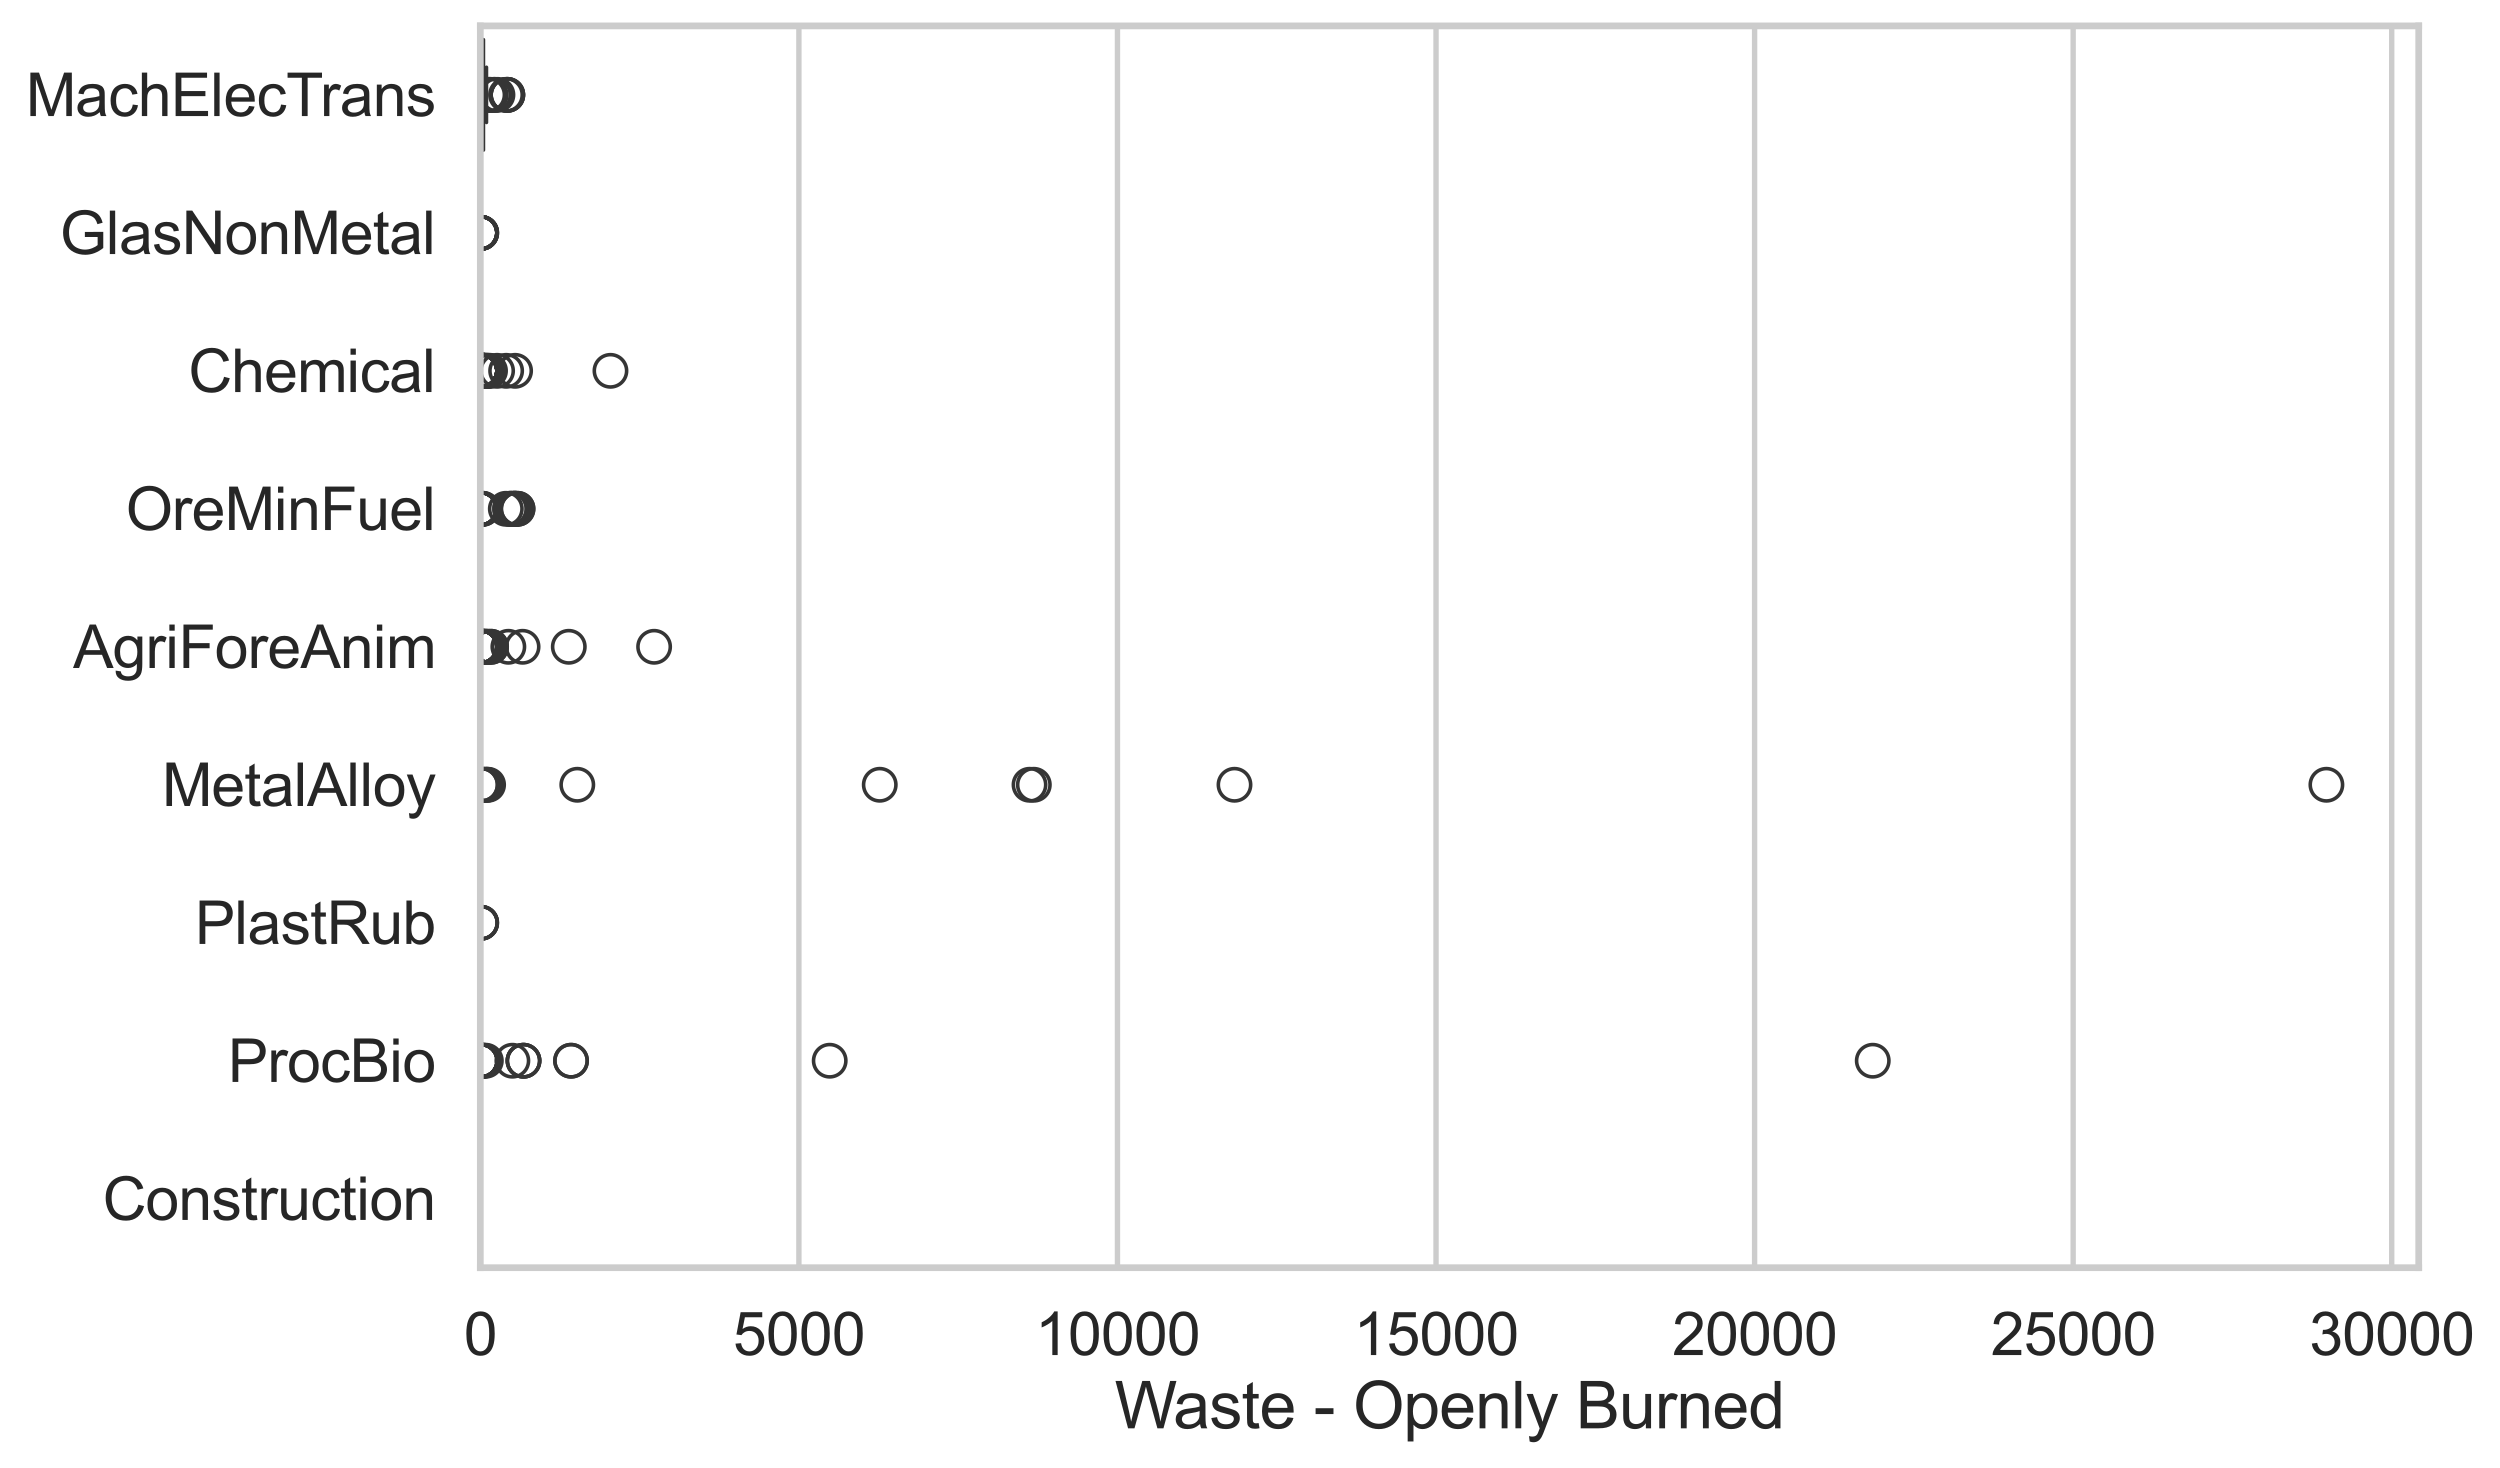 <?xml version="1.0" encoding="utf-8" standalone="no"?>
<!DOCTYPE svg PUBLIC "-//W3C//DTD SVG 1.1//EN"
  "http://www.w3.org/Graphics/SVG/1.1/DTD/svg11.dtd">
<svg xmlns:xlink="http://www.w3.org/1999/xlink" width="695.868pt" height="408.553pt" viewBox="0 0 695.868 408.553" xmlns="http://www.w3.org/2000/svg" version="1.1">
 <defs>
  <style type="text/css">*{stroke-linejoin: round; stroke-linecap: butt}</style>
 </defs>
 <g id="figure_1">
  <g id="patch_1">
   <path d="M 0 408.553 
L 695.868 408.553 
L 695.868 0 
L 0 0 
z
" style="fill: #ffffff"/>
  </g>
  <g id="axes_1">
   <g id="patch_2">
    <path d="M 133.697 352.86 
L 673.242 352.86 
L 673.242 7.2 
L 133.697 7.2 
z
" style="fill: #ffffff"/>
   </g>
   <g id="matplotlib.axis_1">
    <g id="xtick_1">
     <g id="line2d_1">
      <path d="M 133.697 352.86 
L 133.697 7.2 
" clip-path="url(#p1e0f7cd757)" style="fill: none; stroke: #cccccc; stroke-width: 1.5; stroke-linecap: round"/>
     </g>
     <g id="text_1">
      <!-- 0 -->
      <g style="fill: #262626" transform="translate(129.109 377.17) scale(0.165 -0.165)">
       <defs>
        <path id="ArialMT-30" d="M 266 2259 
Q 266 3072 433 3567 
Q 600 4063 929 4331 
Q 1259 4600 1759 4600 
Q 2128 4600 2406 4451 
Q 2684 4303 2865 4023 
Q 3047 3744 3150 3342 
Q 3253 2941 3253 2259 
Q 3253 1453 3087 958 
Q 2922 463 2592 192 
Q 2263 -78 1759 -78 
Q 1097 -78 719 397 
Q 266 969 266 2259 
z
M 844 2259 
Q 844 1131 1108 757 
Q 1372 384 1759 384 
Q 2147 384 2411 759 
Q 2675 1134 2675 2259 
Q 2675 3391 2411 3762 
Q 2147 4134 1753 4134 
Q 1366 4134 1134 3806 
Q 844 3388 844 2259 
z
" transform="scale(0.016)"/>
       </defs>
       <use xlink:href="#ArialMT-30"/>
      </g>
     </g>
    </g>
    <g id="xtick_2">
     <g id="line2d_2">
      <path d="M 222.369 352.86 
L 222.369 7.2 
" clip-path="url(#p1e0f7cd757)" style="fill: none; stroke: #cccccc; stroke-width: 1.5; stroke-linecap: round"/>
     </g>
     <g id="text_2">
      <!-- 5000 -->
      <g style="fill: #262626" transform="translate(204.018 377.17) scale(0.165 -0.165)">
       <defs>
        <path id="ArialMT-35" d="M 266 1200 
L 856 1250 
Q 922 819 1161 601 
Q 1400 384 1738 384 
Q 2144 384 2425 690 
Q 2706 997 2706 1503 
Q 2706 1984 2436 2262 
Q 2166 2541 1728 2541 
Q 1456 2541 1237 2417 
Q 1019 2294 894 2097 
L 366 2166 
L 809 4519 
L 3088 4519 
L 3088 3981 
L 1259 3981 
L 1013 2750 
Q 1425 3038 1878 3038 
Q 2478 3038 2890 2622 
Q 3303 2206 3303 1553 
Q 3303 931 2941 478 
Q 2500 -78 1738 -78 
Q 1113 -78 717 272 
Q 322 622 266 1200 
z
" transform="scale(0.016)"/>
       </defs>
       <use xlink:href="#ArialMT-35"/>
       <use xlink:href="#ArialMT-30" transform="translate(55.615 0)"/>
       <use xlink:href="#ArialMT-30" transform="translate(111.23 0)"/>
       <use xlink:href="#ArialMT-30" transform="translate(166.846 0)"/>
      </g>
     </g>
    </g>
    <g id="xtick_3">
     <g id="line2d_3">
      <path d="M 311.041 352.86 
L 311.041 7.2 
" clip-path="url(#p1e0f7cd757)" style="fill: none; stroke: #cccccc; stroke-width: 1.5; stroke-linecap: round"/>
     </g>
     <g id="text_3">
      <!-- 10000 -->
      <g style="fill: #262626" transform="translate(288.102 377.17) scale(0.165 -0.165)">
       <defs>
        <path id="ArialMT-31" d="M 2384 0 
L 1822 0 
L 1822 3584 
Q 1619 3391 1289 3197 
Q 959 3003 697 2906 
L 697 3450 
Q 1169 3672 1522 3987 
Q 1875 4303 2022 4600 
L 2384 4600 
L 2384 0 
z
" transform="scale(0.016)"/>
       </defs>
       <use xlink:href="#ArialMT-31"/>
       <use xlink:href="#ArialMT-30" transform="translate(55.615 0)"/>
       <use xlink:href="#ArialMT-30" transform="translate(111.23 0)"/>
       <use xlink:href="#ArialMT-30" transform="translate(166.846 0)"/>
       <use xlink:href="#ArialMT-30" transform="translate(222.461 0)"/>
      </g>
     </g>
    </g>
    <g id="xtick_4">
     <g id="line2d_4">
      <path d="M 399.713 352.86 
L 399.713 7.2 
" clip-path="url(#p1e0f7cd757)" style="fill: none; stroke: #cccccc; stroke-width: 1.5; stroke-linecap: round"/>
     </g>
     <g id="text_4">
      <!-- 15000 -->
      <g style="fill: #262626" transform="translate(376.774 377.17) scale(0.165 -0.165)">
       <use xlink:href="#ArialMT-31"/>
       <use xlink:href="#ArialMT-35" transform="translate(55.615 0)"/>
       <use xlink:href="#ArialMT-30" transform="translate(111.23 0)"/>
       <use xlink:href="#ArialMT-30" transform="translate(166.846 0)"/>
       <use xlink:href="#ArialMT-30" transform="translate(222.461 0)"/>
      </g>
     </g>
    </g>
    <g id="xtick_5">
     <g id="line2d_5">
      <path d="M 488.385 352.86 
L 488.385 7.2 
" clip-path="url(#p1e0f7cd757)" style="fill: none; stroke: #cccccc; stroke-width: 1.5; stroke-linecap: round"/>
     </g>
     <g id="text_5">
      <!-- 20000 -->
      <g style="fill: #262626" transform="translate(465.446 377.17) scale(0.165 -0.165)">
       <defs>
        <path id="ArialMT-32" d="M 3222 541 
L 3222 0 
L 194 0 
Q 188 203 259 391 
Q 375 700 629 1000 
Q 884 1300 1366 1694 
Q 2113 2306 2375 2664 
Q 2638 3022 2638 3341 
Q 2638 3675 2398 3904 
Q 2159 4134 1775 4134 
Q 1369 4134 1125 3890 
Q 881 3647 878 3216 
L 300 3275 
Q 359 3922 746 4261 
Q 1134 4600 1788 4600 
Q 2447 4600 2831 4234 
Q 3216 3869 3216 3328 
Q 3216 3053 3103 2787 
Q 2991 2522 2730 2228 
Q 2469 1934 1863 1422 
Q 1356 997 1212 845 
Q 1069 694 975 541 
L 3222 541 
z
" transform="scale(0.016)"/>
       </defs>
       <use xlink:href="#ArialMT-32"/>
       <use xlink:href="#ArialMT-30" transform="translate(55.615 0)"/>
       <use xlink:href="#ArialMT-30" transform="translate(111.23 0)"/>
       <use xlink:href="#ArialMT-30" transform="translate(166.846 0)"/>
       <use xlink:href="#ArialMT-30" transform="translate(222.461 0)"/>
      </g>
     </g>
    </g>
    <g id="xtick_6">
     <g id="line2d_6">
      <path d="M 577.057 352.86 
L 577.057 7.2 
" clip-path="url(#p1e0f7cd757)" style="fill: none; stroke: #cccccc; stroke-width: 1.5; stroke-linecap: round"/>
     </g>
     <g id="text_6">
      <!-- 25000 -->
      <g style="fill: #262626" transform="translate(554.118 377.17) scale(0.165 -0.165)">
       <use xlink:href="#ArialMT-32"/>
       <use xlink:href="#ArialMT-35" transform="translate(55.615 0)"/>
       <use xlink:href="#ArialMT-30" transform="translate(111.23 0)"/>
       <use xlink:href="#ArialMT-30" transform="translate(166.846 0)"/>
       <use xlink:href="#ArialMT-30" transform="translate(222.461 0)"/>
      </g>
     </g>
    </g>
    <g id="xtick_7">
     <g id="line2d_7">
      <path d="M 665.729 352.86 
L 665.729 7.2 
" clip-path="url(#p1e0f7cd757)" style="fill: none; stroke: #cccccc; stroke-width: 1.5; stroke-linecap: round"/>
     </g>
     <g id="text_7">
      <!-- 30000 -->
      <g style="fill: #262626" transform="translate(642.79 377.17) scale(0.165 -0.165)">
       <defs>
        <path id="ArialMT-33" d="M 269 1209 
L 831 1284 
Q 928 806 1161 595 
Q 1394 384 1728 384 
Q 2125 384 2398 659 
Q 2672 934 2672 1341 
Q 2672 1728 2419 1979 
Q 2166 2231 1775 2231 
Q 1616 2231 1378 2169 
L 1441 2663 
Q 1497 2656 1531 2656 
Q 1891 2656 2178 2843 
Q 2466 3031 2466 3422 
Q 2466 3731 2256 3934 
Q 2047 4138 1716 4138 
Q 1388 4138 1169 3931 
Q 950 3725 888 3313 
L 325 3413 
Q 428 3978 793 4289 
Q 1159 4600 1703 4600 
Q 2078 4600 2393 4439 
Q 2709 4278 2876 4000 
Q 3044 3722 3044 3409 
Q 3044 3113 2884 2869 
Q 2725 2625 2413 2481 
Q 2819 2388 3044 2092 
Q 3269 1797 3269 1353 
Q 3269 753 2831 336 
Q 2394 -81 1725 -81 
Q 1122 -81 723 278 
Q 325 638 269 1209 
z
" transform="scale(0.016)"/>
       </defs>
       <use xlink:href="#ArialMT-33"/>
       <use xlink:href="#ArialMT-30" transform="translate(55.615 0)"/>
       <use xlink:href="#ArialMT-30" transform="translate(111.23 0)"/>
       <use xlink:href="#ArialMT-30" transform="translate(166.846 0)"/>
       <use xlink:href="#ArialMT-30" transform="translate(222.461 0)"/>
      </g>
     </g>
    </g>
    <g id="text_8">
     <!-- Waste - Openly Burned -->
     <g style="fill: #262626" transform="translate(310.27 397.564) scale(0.18 -0.18)">
      <defs>
       <path id="ArialMT-57" d="M 1294 0 
L 78 4581 
L 700 4581 
L 1397 1578 
Q 1509 1106 1591 641 
Q 1766 1375 1797 1488 
L 2669 4581 
L 3400 4581 
L 4056 2263 
Q 4303 1400 4413 641 
Q 4500 1075 4641 1638 
L 5359 4581 
L 5969 4581 
L 4713 0 
L 4128 0 
L 3163 3491 
Q 3041 3928 3019 4028 
Q 2947 3713 2884 3491 
L 1913 0 
L 1294 0 
z
" transform="scale(0.016)"/>
       <path id="ArialMT-61" d="M 2588 409 
Q 2275 144 1986 34 
Q 1697 -75 1366 -75 
Q 819 -75 525 192 
Q 231 459 231 875 
Q 231 1119 342 1320 
Q 453 1522 633 1644 
Q 813 1766 1038 1828 
Q 1203 1872 1538 1913 
Q 2219 1994 2541 2106 
Q 2544 2222 2544 2253 
Q 2544 2597 2384 2738 
Q 2169 2928 1744 2928 
Q 1347 2928 1158 2789 
Q 969 2650 878 2297 
L 328 2372 
Q 403 2725 575 2942 
Q 747 3159 1072 3276 
Q 1397 3394 1825 3394 
Q 2250 3394 2515 3294 
Q 2781 3194 2906 3042 
Q 3031 2891 3081 2659 
Q 3109 2516 3109 2141 
L 3109 1391 
Q 3109 606 3145 398 
Q 3181 191 3288 0 
L 2700 0 
Q 2613 175 2588 409 
z
M 2541 1666 
Q 2234 1541 1622 1453 
Q 1275 1403 1131 1340 
Q 988 1278 909 1158 
Q 831 1038 831 891 
Q 831 666 1001 516 
Q 1172 366 1500 366 
Q 1825 366 2078 508 
Q 2331 650 2450 897 
Q 2541 1088 2541 1459 
L 2541 1666 
z
" transform="scale(0.016)"/>
       <path id="ArialMT-73" d="M 197 991 
L 753 1078 
Q 800 744 1014 566 
Q 1228 388 1613 388 
Q 2000 388 2187 545 
Q 2375 703 2375 916 
Q 2375 1106 2209 1216 
Q 2094 1291 1634 1406 
Q 1016 1563 777 1677 
Q 538 1791 414 1992 
Q 291 2194 291 2438 
Q 291 2659 392 2848 
Q 494 3038 669 3163 
Q 800 3259 1026 3326 
Q 1253 3394 1513 3394 
Q 1903 3394 2198 3281 
Q 2494 3169 2634 2976 
Q 2775 2784 2828 2463 
L 2278 2388 
Q 2241 2644 2061 2787 
Q 1881 2931 1553 2931 
Q 1166 2931 1000 2803 
Q 834 2675 834 2503 
Q 834 2394 903 2306 
Q 972 2216 1119 2156 
Q 1203 2125 1616 2013 
Q 2213 1853 2448 1751 
Q 2684 1650 2818 1456 
Q 2953 1263 2953 975 
Q 2953 694 2789 445 
Q 2625 197 2315 61 
Q 2006 -75 1616 -75 
Q 969 -75 630 194 
Q 291 463 197 991 
z
" transform="scale(0.016)"/>
       <path id="ArialMT-74" d="M 1650 503 
L 1731 6 
Q 1494 -44 1306 -44 
Q 1000 -44 831 53 
Q 663 150 594 308 
Q 525 466 525 972 
L 525 2881 
L 113 2881 
L 113 3319 
L 525 3319 
L 525 4141 
L 1084 4478 
L 1084 3319 
L 1650 3319 
L 1650 2881 
L 1084 2881 
L 1084 941 
Q 1084 700 1114 631 
Q 1144 563 1211 522 
Q 1278 481 1403 481 
Q 1497 481 1650 503 
z
" transform="scale(0.016)"/>
       <path id="ArialMT-65" d="M 2694 1069 
L 3275 997 
Q 3138 488 2766 206 
Q 2394 -75 1816 -75 
Q 1088 -75 661 373 
Q 234 822 234 1631 
Q 234 2469 665 2931 
Q 1097 3394 1784 3394 
Q 2450 3394 2872 2941 
Q 3294 2488 3294 1666 
Q 3294 1616 3291 1516 
L 816 1516 
Q 847 969 1125 678 
Q 1403 388 1819 388 
Q 2128 388 2347 550 
Q 2566 713 2694 1069 
z
M 847 1978 
L 2700 1978 
Q 2663 2397 2488 2606 
Q 2219 2931 1791 2931 
Q 1403 2931 1139 2672 
Q 875 2413 847 1978 
z
" transform="scale(0.016)"/>
       <path id="ArialMT-20" transform="scale(0.016)"/>
       <path id="ArialMT-2d" d="M 203 1375 
L 203 1941 
L 1931 1941 
L 1931 1375 
L 203 1375 
z
" transform="scale(0.016)"/>
       <path id="ArialMT-4f" d="M 309 2231 
Q 309 3372 921 4017 
Q 1534 4663 2503 4663 
Q 3138 4663 3647 4359 
Q 4156 4056 4423 3514 
Q 4691 2972 4691 2284 
Q 4691 1588 4409 1038 
Q 4128 488 3612 205 
Q 3097 -78 2500 -78 
Q 1853 -78 1343 234 
Q 834 547 571 1087 
Q 309 1628 309 2231 
z
M 934 2222 
Q 934 1394 1379 917 
Q 1825 441 2497 441 
Q 3181 441 3623 922 
Q 4066 1403 4066 2288 
Q 4066 2847 3877 3264 
Q 3688 3681 3323 3911 
Q 2959 4141 2506 4141 
Q 1863 4141 1398 3698 
Q 934 3256 934 2222 
z
" transform="scale(0.016)"/>
       <path id="ArialMT-70" d="M 422 -1272 
L 422 3319 
L 934 3319 
L 934 2888 
Q 1116 3141 1344 3267 
Q 1572 3394 1897 3394 
Q 2322 3394 2647 3175 
Q 2972 2956 3137 2557 
Q 3303 2159 3303 1684 
Q 3303 1175 3120 767 
Q 2938 359 2589 142 
Q 2241 -75 1856 -75 
Q 1575 -75 1351 44 
Q 1128 163 984 344 
L 984 -1272 
L 422 -1272 
z
M 931 1641 
Q 931 1000 1190 694 
Q 1450 388 1819 388 
Q 2194 388 2461 705 
Q 2728 1022 2728 1688 
Q 2728 2322 2467 2637 
Q 2206 2953 1844 2953 
Q 1484 2953 1207 2617 
Q 931 2281 931 1641 
z
" transform="scale(0.016)"/>
       <path id="ArialMT-6e" d="M 422 0 
L 422 3319 
L 928 3319 
L 928 2847 
Q 1294 3394 1984 3394 
Q 2284 3394 2536 3286 
Q 2788 3178 2913 3003 
Q 3038 2828 3088 2588 
Q 3119 2431 3119 2041 
L 3119 0 
L 2556 0 
L 2556 2019 
Q 2556 2363 2490 2533 
Q 2425 2703 2258 2804 
Q 2091 2906 1866 2906 
Q 1506 2906 1245 2678 
Q 984 2450 984 1813 
L 984 0 
L 422 0 
z
" transform="scale(0.016)"/>
       <path id="ArialMT-6c" d="M 409 0 
L 409 4581 
L 972 4581 
L 972 0 
L 409 0 
z
" transform="scale(0.016)"/>
       <path id="ArialMT-79" d="M 397 -1278 
L 334 -750 
Q 519 -800 656 -800 
Q 844 -800 956 -737 
Q 1069 -675 1141 -563 
Q 1194 -478 1313 -144 
Q 1328 -97 1363 -6 
L 103 3319 
L 709 3319 
L 1400 1397 
Q 1534 1031 1641 628 
Q 1738 1016 1872 1384 
L 2581 3319 
L 3144 3319 
L 1881 -56 
Q 1678 -603 1566 -809 
Q 1416 -1088 1222 -1217 
Q 1028 -1347 759 -1347 
Q 597 -1347 397 -1278 
z
" transform="scale(0.016)"/>
       <path id="ArialMT-42" d="M 469 0 
L 469 4581 
L 2188 4581 
Q 2713 4581 3030 4442 
Q 3347 4303 3526 4014 
Q 3706 3725 3706 3409 
Q 3706 3116 3547 2856 
Q 3388 2597 3066 2438 
Q 3481 2316 3704 2022 
Q 3928 1728 3928 1328 
Q 3928 1006 3792 729 
Q 3656 453 3456 303 
Q 3256 153 2954 76 
Q 2653 0 2216 0 
L 469 0 
z
M 1075 2656 
L 2066 2656 
Q 2469 2656 2644 2709 
Q 2875 2778 2992 2937 
Q 3109 3097 3109 3338 
Q 3109 3566 3000 3739 
Q 2891 3913 2687 3977 
Q 2484 4041 1991 4041 
L 1075 4041 
L 1075 2656 
z
M 1075 541 
L 2216 541 
Q 2509 541 2628 563 
Q 2838 600 2978 687 
Q 3119 775 3209 942 
Q 3300 1109 3300 1328 
Q 3300 1584 3169 1773 
Q 3038 1963 2805 2039 
Q 2572 2116 2134 2116 
L 1075 2116 
L 1075 541 
z
" transform="scale(0.016)"/>
       <path id="ArialMT-75" d="M 2597 0 
L 2597 488 
Q 2209 -75 1544 -75 
Q 1250 -75 995 37 
Q 741 150 617 320 
Q 494 491 444 738 
Q 409 903 409 1263 
L 409 3319 
L 972 3319 
L 972 1478 
Q 972 1038 1006 884 
Q 1059 663 1231 536 
Q 1403 409 1656 409 
Q 1909 409 2131 539 
Q 2353 669 2445 892 
Q 2538 1116 2538 1541 
L 2538 3319 
L 3100 3319 
L 3100 0 
L 2597 0 
z
" transform="scale(0.016)"/>
       <path id="ArialMT-72" d="M 416 0 
L 416 3319 
L 922 3319 
L 922 2816 
Q 1116 3169 1280 3281 
Q 1444 3394 1641 3394 
Q 1925 3394 2219 3213 
L 2025 2691 
Q 1819 2813 1613 2813 
Q 1428 2813 1281 2702 
Q 1134 2591 1072 2394 
Q 978 2094 978 1738 
L 978 0 
L 416 0 
z
" transform="scale(0.016)"/>
       <path id="ArialMT-64" d="M 2575 0 
L 2575 419 
Q 2259 -75 1647 -75 
Q 1250 -75 917 144 
Q 584 363 401 755 
Q 219 1147 219 1656 
Q 219 2153 384 2558 
Q 550 2963 881 3178 
Q 1213 3394 1622 3394 
Q 1922 3394 2156 3267 
Q 2391 3141 2538 2938 
L 2538 4581 
L 3097 4581 
L 3097 0 
L 2575 0 
z
M 797 1656 
Q 797 1019 1065 703 
Q 1334 388 1700 388 
Q 2069 388 2326 689 
Q 2584 991 2584 1609 
Q 2584 2291 2321 2609 
Q 2059 2928 1675 2928 
Q 1300 2928 1048 2622 
Q 797 2316 797 1656 
z
" transform="scale(0.016)"/>
      </defs>
      <use xlink:href="#ArialMT-57"/>
      <use xlink:href="#ArialMT-61" transform="translate(90.635 0)"/>
      <use xlink:href="#ArialMT-73" transform="translate(146.25 0)"/>
      <use xlink:href="#ArialMT-74" transform="translate(196.25 0)"/>
      <use xlink:href="#ArialMT-65" transform="translate(224.033 0)"/>
      <use xlink:href="#ArialMT-20" transform="translate(279.648 0)"/>
      <use xlink:href="#ArialMT-2d" transform="translate(307.432 0)"/>
      <use xlink:href="#ArialMT-20" transform="translate(340.732 0)"/>
      <use xlink:href="#ArialMT-4f" transform="translate(368.516 0)"/>
      <use xlink:href="#ArialMT-70" transform="translate(446.299 0)"/>
      <use xlink:href="#ArialMT-65" transform="translate(501.914 0)"/>
      <use xlink:href="#ArialMT-6e" transform="translate(557.529 0)"/>
      <use xlink:href="#ArialMT-6c" transform="translate(613.145 0)"/>
      <use xlink:href="#ArialMT-79" transform="translate(635.361 0)"/>
      <use xlink:href="#ArialMT-20" transform="translate(685.361 0)"/>
      <use xlink:href="#ArialMT-42" transform="translate(713.145 0)"/>
      <use xlink:href="#ArialMT-75" transform="translate(779.844 0)"/>
      <use xlink:href="#ArialMT-72" transform="translate(835.459 0)"/>
      <use xlink:href="#ArialMT-6e" transform="translate(868.76 0)"/>
      <use xlink:href="#ArialMT-65" transform="translate(924.375 0)"/>
      <use xlink:href="#ArialMT-64" transform="translate(979.99 0)"/>
     </g>
    </g>
   </g>
   <g id="matplotlib.axis_2">
    <g id="ytick_1">
     <g id="text_9">
      <!-- MachElecTrans -->
      <g style="fill: #262626" transform="translate(7.2 32.309) scale(0.165 -0.165)">
       <defs>
        <path id="ArialMT-4d" d="M 475 0 
L 475 4581 
L 1388 4581 
L 2472 1338 
Q 2622 884 2691 659 
Q 2769 909 2934 1394 
L 4031 4581 
L 4847 4581 
L 4847 0 
L 4263 0 
L 4263 3834 
L 2931 0 
L 2384 0 
L 1059 3900 
L 1059 0 
L 475 0 
z
" transform="scale(0.016)"/>
        <path id="ArialMT-63" d="M 2588 1216 
L 3141 1144 
Q 3050 572 2676 248 
Q 2303 -75 1759 -75 
Q 1078 -75 664 370 
Q 250 816 250 1647 
Q 250 2184 428 2587 
Q 606 2991 970 3192 
Q 1334 3394 1763 3394 
Q 2303 3394 2647 3120 
Q 2991 2847 3088 2344 
L 2541 2259 
Q 2463 2594 2264 2762 
Q 2066 2931 1784 2931 
Q 1359 2931 1093 2626 
Q 828 2322 828 1663 
Q 828 994 1084 691 
Q 1341 388 1753 388 
Q 2084 388 2306 591 
Q 2528 794 2588 1216 
z
" transform="scale(0.016)"/>
        <path id="ArialMT-68" d="M 422 0 
L 422 4581 
L 984 4581 
L 984 2938 
Q 1378 3394 1978 3394 
Q 2347 3394 2619 3248 
Q 2891 3103 3008 2847 
Q 3125 2591 3125 2103 
L 3125 0 
L 2563 0 
L 2563 2103 
Q 2563 2525 2380 2717 
Q 2197 2909 1863 2909 
Q 1613 2909 1392 2779 
Q 1172 2650 1078 2428 
Q 984 2206 984 1816 
L 984 0 
L 422 0 
z
" transform="scale(0.016)"/>
        <path id="ArialMT-45" d="M 506 0 
L 506 4581 
L 3819 4581 
L 3819 4041 
L 1113 4041 
L 1113 2638 
L 3647 2638 
L 3647 2100 
L 1113 2100 
L 1113 541 
L 3925 541 
L 3925 0 
L 506 0 
z
" transform="scale(0.016)"/>
        <path id="ArialMT-54" d="M 1659 0 
L 1659 4041 
L 150 4041 
L 150 4581 
L 3781 4581 
L 3781 4041 
L 2266 4041 
L 2266 0 
L 1659 0 
z
" transform="scale(0.016)"/>
       </defs>
       <use xlink:href="#ArialMT-4d"/>
       <use xlink:href="#ArialMT-61" transform="translate(83.301 0)"/>
       <use xlink:href="#ArialMT-63" transform="translate(138.916 0)"/>
       <use xlink:href="#ArialMT-68" transform="translate(188.916 0)"/>
       <use xlink:href="#ArialMT-45" transform="translate(244.531 0)"/>
       <use xlink:href="#ArialMT-6c" transform="translate(311.23 0)"/>
       <use xlink:href="#ArialMT-65" transform="translate(333.447 0)"/>
       <use xlink:href="#ArialMT-63" transform="translate(389.062 0)"/>
       <use xlink:href="#ArialMT-54" transform="translate(439.062 0)"/>
       <use xlink:href="#ArialMT-72" transform="translate(496.396 0)"/>
       <use xlink:href="#ArialMT-61" transform="translate(529.697 0)"/>
       <use xlink:href="#ArialMT-6e" transform="translate(585.312 0)"/>
       <use xlink:href="#ArialMT-73" transform="translate(640.928 0)"/>
      </g>
     </g>
    </g>
    <g id="ytick_2">
     <g id="text_10">
      <!-- GlasNonMetal -->
      <g style="fill: #262626" transform="translate(16.659 70.715) scale(0.165 -0.165)">
       <defs>
        <path id="ArialMT-47" d="M 2638 1797 
L 2638 2334 
L 4578 2338 
L 4578 638 
Q 4131 281 3656 101 
Q 3181 -78 2681 -78 
Q 2006 -78 1454 211 
Q 903 500 622 1047 
Q 341 1594 341 2269 
Q 341 2938 620 3517 
Q 900 4097 1425 4378 
Q 1950 4659 2634 4659 
Q 3131 4659 3532 4498 
Q 3934 4338 4162 4050 
Q 4391 3763 4509 3300 
L 3963 3150 
Q 3859 3500 3706 3700 
Q 3553 3900 3268 4020 
Q 2984 4141 2638 4141 
Q 2222 4141 1919 4014 
Q 1616 3888 1430 3681 
Q 1244 3475 1141 3228 
Q 966 2803 966 2306 
Q 966 1694 1177 1281 
Q 1388 869 1791 669 
Q 2194 469 2647 469 
Q 3041 469 3416 620 
Q 3791 772 3984 944 
L 3984 1797 
L 2638 1797 
z
" transform="scale(0.016)"/>
        <path id="ArialMT-4e" d="M 488 0 
L 488 4581 
L 1109 4581 
L 3516 984 
L 3516 4581 
L 4097 4581 
L 4097 0 
L 3475 0 
L 1069 3600 
L 1069 0 
L 488 0 
z
" transform="scale(0.016)"/>
        <path id="ArialMT-6f" d="M 213 1659 
Q 213 2581 725 3025 
Q 1153 3394 1769 3394 
Q 2453 3394 2887 2945 
Q 3322 2497 3322 1706 
Q 3322 1066 3130 698 
Q 2938 331 2570 128 
Q 2203 -75 1769 -75 
Q 1072 -75 642 372 
Q 213 819 213 1659 
z
M 791 1659 
Q 791 1022 1069 705 
Q 1347 388 1769 388 
Q 2188 388 2466 706 
Q 2744 1025 2744 1678 
Q 2744 2294 2464 2611 
Q 2184 2928 1769 2928 
Q 1347 2928 1069 2612 
Q 791 2297 791 1659 
z
" transform="scale(0.016)"/>
       </defs>
       <use xlink:href="#ArialMT-47"/>
       <use xlink:href="#ArialMT-6c" transform="translate(77.783 0)"/>
       <use xlink:href="#ArialMT-61" transform="translate(100 0)"/>
       <use xlink:href="#ArialMT-73" transform="translate(155.615 0)"/>
       <use xlink:href="#ArialMT-4e" transform="translate(205.615 0)"/>
       <use xlink:href="#ArialMT-6f" transform="translate(277.832 0)"/>
       <use xlink:href="#ArialMT-6e" transform="translate(333.447 0)"/>
       <use xlink:href="#ArialMT-4d" transform="translate(389.062 0)"/>
       <use xlink:href="#ArialMT-65" transform="translate(472.363 0)"/>
       <use xlink:href="#ArialMT-74" transform="translate(527.979 0)"/>
       <use xlink:href="#ArialMT-61" transform="translate(555.762 0)"/>
       <use xlink:href="#ArialMT-6c" transform="translate(611.377 0)"/>
      </g>
     </g>
    </g>
    <g id="ytick_3">
     <g id="text_11">
      <!-- Chemical -->
      <g style="fill: #262626" transform="translate(52.428 109.122) scale(0.165 -0.165)">
       <defs>
        <path id="ArialMT-43" d="M 3763 1606 
L 4369 1453 
Q 4178 706 3683 314 
Q 3188 -78 2472 -78 
Q 1731 -78 1267 223 
Q 803 525 561 1097 
Q 319 1669 319 2325 
Q 319 3041 592 3573 
Q 866 4106 1370 4382 
Q 1875 4659 2481 4659 
Q 3169 4659 3637 4309 
Q 4106 3959 4291 3325 
L 3694 3184 
Q 3534 3684 3231 3912 
Q 2928 4141 2469 4141 
Q 1941 4141 1586 3887 
Q 1231 3634 1087 3207 
Q 944 2781 944 2328 
Q 944 1744 1114 1308 
Q 1284 872 1643 656 
Q 2003 441 2422 441 
Q 2931 441 3284 734 
Q 3638 1028 3763 1606 
z
" transform="scale(0.016)"/>
        <path id="ArialMT-6d" d="M 422 0 
L 422 3319 
L 925 3319 
L 925 2853 
Q 1081 3097 1340 3245 
Q 1600 3394 1931 3394 
Q 2300 3394 2536 3241 
Q 2772 3088 2869 2813 
Q 3263 3394 3894 3394 
Q 4388 3394 4653 3120 
Q 4919 2847 4919 2278 
L 4919 0 
L 4359 0 
L 4359 2091 
Q 4359 2428 4304 2576 
Q 4250 2725 4106 2815 
Q 3963 2906 3769 2906 
Q 3419 2906 3187 2673 
Q 2956 2441 2956 1928 
L 2956 0 
L 2394 0 
L 2394 2156 
Q 2394 2531 2256 2718 
Q 2119 2906 1806 2906 
Q 1569 2906 1367 2781 
Q 1166 2656 1075 2415 
Q 984 2175 984 1722 
L 984 0 
L 422 0 
z
" transform="scale(0.016)"/>
        <path id="ArialMT-69" d="M 425 3934 
L 425 4581 
L 988 4581 
L 988 3934 
L 425 3934 
z
M 425 0 
L 425 3319 
L 988 3319 
L 988 0 
L 425 0 
z
" transform="scale(0.016)"/>
       </defs>
       <use xlink:href="#ArialMT-43"/>
       <use xlink:href="#ArialMT-68" transform="translate(72.217 0)"/>
       <use xlink:href="#ArialMT-65" transform="translate(127.832 0)"/>
       <use xlink:href="#ArialMT-6d" transform="translate(183.447 0)"/>
       <use xlink:href="#ArialMT-69" transform="translate(266.748 0)"/>
       <use xlink:href="#ArialMT-63" transform="translate(288.965 0)"/>
       <use xlink:href="#ArialMT-61" transform="translate(338.965 0)"/>
       <use xlink:href="#ArialMT-6c" transform="translate(394.58 0)"/>
      </g>
     </g>
    </g>
    <g id="ytick_4">
     <g id="text_12">
      <!-- OreMinFuel -->
      <g style="fill: #262626" transform="translate(35.013 147.529) scale(0.165 -0.165)">
       <defs>
        <path id="ArialMT-46" d="M 525 0 
L 525 4581 
L 3616 4581 
L 3616 4041 
L 1131 4041 
L 1131 2622 
L 3281 2622 
L 3281 2081 
L 1131 2081 
L 1131 0 
L 525 0 
z
" transform="scale(0.016)"/>
       </defs>
       <use xlink:href="#ArialMT-4f"/>
       <use xlink:href="#ArialMT-72" transform="translate(77.783 0)"/>
       <use xlink:href="#ArialMT-65" transform="translate(111.084 0)"/>
       <use xlink:href="#ArialMT-4d" transform="translate(166.699 0)"/>
       <use xlink:href="#ArialMT-69" transform="translate(250 0)"/>
       <use xlink:href="#ArialMT-6e" transform="translate(272.217 0)"/>
       <use xlink:href="#ArialMT-46" transform="translate(327.832 0)"/>
       <use xlink:href="#ArialMT-75" transform="translate(388.916 0)"/>
       <use xlink:href="#ArialMT-65" transform="translate(444.531 0)"/>
       <use xlink:href="#ArialMT-6c" transform="translate(500.146 0)"/>
      </g>
     </g>
    </g>
    <g id="ytick_5">
     <g id="text_13">
      <!-- AgriForeAnim -->
      <g style="fill: #262626" transform="translate(20.341 185.935) scale(0.165 -0.165)">
       <defs>
        <path id="ArialMT-41" d="M -9 0 
L 1750 4581 
L 2403 4581 
L 4278 0 
L 3588 0 
L 3053 1388 
L 1138 1388 
L 634 0 
L -9 0 
z
M 1313 1881 
L 2866 1881 
L 2388 3150 
Q 2169 3728 2063 4100 
Q 1975 3659 1816 3225 
L 1313 1881 
z
" transform="scale(0.016)"/>
        <path id="ArialMT-67" d="M 319 -275 
L 866 -356 
Q 900 -609 1056 -725 
Q 1266 -881 1628 -881 
Q 2019 -881 2231 -725 
Q 2444 -569 2519 -288 
Q 2563 -116 2559 434 
Q 2191 0 1641 0 
Q 956 0 581 494 
Q 206 988 206 1678 
Q 206 2153 378 2554 
Q 550 2956 876 3175 
Q 1203 3394 1644 3394 
Q 2231 3394 2613 2919 
L 2613 3319 
L 3131 3319 
L 3131 450 
Q 3131 -325 2973 -648 
Q 2816 -972 2473 -1159 
Q 2131 -1347 1631 -1347 
Q 1038 -1347 672 -1080 
Q 306 -813 319 -275 
z
M 784 1719 
Q 784 1066 1043 766 
Q 1303 466 1694 466 
Q 2081 466 2343 764 
Q 2606 1063 2606 1700 
Q 2606 2309 2336 2618 
Q 2066 2928 1684 2928 
Q 1309 2928 1046 2623 
Q 784 2319 784 1719 
z
" transform="scale(0.016)"/>
       </defs>
       <use xlink:href="#ArialMT-41"/>
       <use xlink:href="#ArialMT-67" transform="translate(66.699 0)"/>
       <use xlink:href="#ArialMT-72" transform="translate(122.314 0)"/>
       <use xlink:href="#ArialMT-69" transform="translate(155.615 0)"/>
       <use xlink:href="#ArialMT-46" transform="translate(177.832 0)"/>
       <use xlink:href="#ArialMT-6f" transform="translate(238.916 0)"/>
       <use xlink:href="#ArialMT-72" transform="translate(294.531 0)"/>
       <use xlink:href="#ArialMT-65" transform="translate(327.832 0)"/>
       <use xlink:href="#ArialMT-41" transform="translate(383.447 0)"/>
       <use xlink:href="#ArialMT-6e" transform="translate(450.146 0)"/>
       <use xlink:href="#ArialMT-69" transform="translate(505.762 0)"/>
       <use xlink:href="#ArialMT-6d" transform="translate(527.979 0)"/>
      </g>
     </g>
    </g>
    <g id="ytick_6">
     <g id="text_14">
      <!-- MetalAlloy -->
      <g style="fill: #262626" transform="translate(45.088 224.342) scale(0.165 -0.165)">
       <use xlink:href="#ArialMT-4d"/>
       <use xlink:href="#ArialMT-65" transform="translate(83.301 0)"/>
       <use xlink:href="#ArialMT-74" transform="translate(138.916 0)"/>
       <use xlink:href="#ArialMT-61" transform="translate(166.699 0)"/>
       <use xlink:href="#ArialMT-6c" transform="translate(222.314 0)"/>
       <use xlink:href="#ArialMT-41" transform="translate(244.531 0)"/>
       <use xlink:href="#ArialMT-6c" transform="translate(311.23 0)"/>
       <use xlink:href="#ArialMT-6c" transform="translate(333.447 0)"/>
       <use xlink:href="#ArialMT-6f" transform="translate(355.664 0)"/>
       <use xlink:href="#ArialMT-79" transform="translate(411.279 0)"/>
      </g>
     </g>
    </g>
    <g id="ytick_7">
     <g id="text_15">
      <!-- PlastRub -->
      <g style="fill: #262626" transform="translate(54.248 262.749) scale(0.165 -0.165)">
       <defs>
        <path id="ArialMT-50" d="M 494 0 
L 494 4581 
L 2222 4581 
Q 2678 4581 2919 4538 
Q 3256 4481 3484 4323 
Q 3713 4166 3852 3881 
Q 3991 3597 3991 3256 
Q 3991 2672 3619 2267 
Q 3247 1863 2275 1863 
L 1100 1863 
L 1100 0 
L 494 0 
z
M 1100 2403 
L 2284 2403 
Q 2872 2403 3119 2622 
Q 3366 2841 3366 3238 
Q 3366 3525 3220 3729 
Q 3075 3934 2838 4000 
Q 2684 4041 2272 4041 
L 1100 4041 
L 1100 2403 
z
" transform="scale(0.016)"/>
        <path id="ArialMT-52" d="M 503 0 
L 503 4581 
L 2534 4581 
Q 3147 4581 3465 4457 
Q 3784 4334 3975 4021 
Q 4166 3709 4166 3331 
Q 4166 2844 3850 2509 
Q 3534 2175 2875 2084 
Q 3116 1969 3241 1856 
Q 3506 1613 3744 1247 
L 4541 0 
L 3778 0 
L 3172 953 
Q 2906 1366 2734 1584 
Q 2563 1803 2427 1890 
Q 2291 1978 2150 2013 
Q 2047 2034 1813 2034 
L 1109 2034 
L 1109 0 
L 503 0 
z
M 1109 2559 
L 2413 2559 
Q 2828 2559 3062 2645 
Q 3297 2731 3419 2920 
Q 3541 3109 3541 3331 
Q 3541 3656 3305 3865 
Q 3069 4075 2559 4075 
L 1109 4075 
L 1109 2559 
z
" transform="scale(0.016)"/>
        <path id="ArialMT-62" d="M 941 0 
L 419 0 
L 419 4581 
L 981 4581 
L 981 2947 
Q 1338 3394 1891 3394 
Q 2197 3394 2470 3270 
Q 2744 3147 2920 2923 
Q 3097 2700 3197 2384 
Q 3297 2069 3297 1709 
Q 3297 856 2875 390 
Q 2453 -75 1863 -75 
Q 1275 -75 941 416 
L 941 0 
z
M 934 1684 
Q 934 1088 1097 822 
Q 1363 388 1816 388 
Q 2184 388 2453 708 
Q 2722 1028 2722 1663 
Q 2722 2313 2464 2622 
Q 2206 2931 1841 2931 
Q 1472 2931 1203 2611 
Q 934 2291 934 1684 
z
" transform="scale(0.016)"/>
       </defs>
       <use xlink:href="#ArialMT-50"/>
       <use xlink:href="#ArialMT-6c" transform="translate(66.699 0)"/>
       <use xlink:href="#ArialMT-61" transform="translate(88.916 0)"/>
       <use xlink:href="#ArialMT-73" transform="translate(144.531 0)"/>
       <use xlink:href="#ArialMT-74" transform="translate(194.531 0)"/>
       <use xlink:href="#ArialMT-52" transform="translate(222.314 0)"/>
       <use xlink:href="#ArialMT-75" transform="translate(294.531 0)"/>
       <use xlink:href="#ArialMT-62" transform="translate(350.146 0)"/>
      </g>
     </g>
    </g>
    <g id="ytick_8">
     <g id="text_16">
      <!-- ProcBio -->
      <g style="fill: #262626" transform="translate(63.424 301.155) scale(0.165 -0.165)">
       <use xlink:href="#ArialMT-50"/>
       <use xlink:href="#ArialMT-72" transform="translate(66.699 0)"/>
       <use xlink:href="#ArialMT-6f" transform="translate(100 0)"/>
       <use xlink:href="#ArialMT-63" transform="translate(155.615 0)"/>
       <use xlink:href="#ArialMT-42" transform="translate(205.615 0)"/>
       <use xlink:href="#ArialMT-69" transform="translate(272.314 0)"/>
       <use xlink:href="#ArialMT-6f" transform="translate(294.531 0)"/>
      </g>
     </g>
    </g>
    <g id="ytick_9">
     <g id="text_17">
      <!-- Construction -->
      <g style="fill: #262626" transform="translate(28.575 339.562) scale(0.165 -0.165)">
       <use xlink:href="#ArialMT-43"/>
       <use xlink:href="#ArialMT-6f" transform="translate(72.217 0)"/>
       <use xlink:href="#ArialMT-6e" transform="translate(127.832 0)"/>
       <use xlink:href="#ArialMT-73" transform="translate(183.447 0)"/>
       <use xlink:href="#ArialMT-74" transform="translate(233.447 0)"/>
       <use xlink:href="#ArialMT-72" transform="translate(261.23 0)"/>
       <use xlink:href="#ArialMT-75" transform="translate(294.531 0)"/>
       <use xlink:href="#ArialMT-63" transform="translate(350.146 0)"/>
       <use xlink:href="#ArialMT-74" transform="translate(400.146 0)"/>
       <use xlink:href="#ArialMT-69" transform="translate(427.93 0)"/>
       <use xlink:href="#ArialMT-6f" transform="translate(450.146 0)"/>
       <use xlink:href="#ArialMT-6e" transform="translate(505.762 0)"/>
      </g>
     </g>
    </g>
   </g>
   <g id="patch_3">
    <path d="M 133.816 11.041 
L 133.816 41.766 
L 134.565 41.766 
L 134.565 11.041 
L 133.816 11.041 
z
" clip-path="url(#p1e0f7cd757)" style="fill: #ca74db; stroke: #353535; stroke-linejoin: miter"/>
   </g>
   <g id="line2d_8">
    <path d="M 133.816 26.403 
L 133.698 26.403 
" clip-path="url(#p1e0f7cd757)" style="fill: none; stroke: #353535"/>
   </g>
   <g id="line2d_9">
    <path d="M 134.565 26.403 
L 135.405 26.403 
" clip-path="url(#p1e0f7cd757)" style="fill: none; stroke: #353535"/>
   </g>
   <g id="line2d_10">
    <path d="M 133.698 18.722 
L 133.698 34.085 
" clip-path="url(#p1e0f7cd757)" style="fill: none; stroke: #353535; stroke-linecap: round"/>
   </g>
   <g id="line2d_11">
    <path d="M 135.405 18.722 
L 135.405 34.085 
" clip-path="url(#p1e0f7cd757)" style="fill: none; stroke: #353535; stroke-linecap: round"/>
   </g>
   <g id="line2d_12">
    <defs>
     <path id="m6b70dfb44e" d="M 0 4.5 
C 1.193 4.5 2.338 4.026 3.182 3.182 
C 4.026 2.338 4.5 1.193 4.5 0 
C 4.5 -1.193 4.026 -2.338 3.182 -3.182 
C 2.338 -4.026 1.193 -4.5 0 -4.5 
C -1.193 -4.5 -2.338 -4.026 -3.182 -3.182 
C -4.026 -2.338 -4.5 -1.193 -4.5 0 
C -4.5 1.193 -4.026 2.338 -3.182 3.182 
C -2.338 4.026 -1.193 4.5 0 4.5 
z
" style="stroke: #353535"/>
    </defs>
    <g clip-path="url(#p1e0f7cd757)">
     <use xlink:href="#m6b70dfb44e" x="140.851" y="26.403" style="fill-opacity: 0; stroke: #353535"/>
     <use xlink:href="#m6b70dfb44e" x="141.205" y="26.403" style="fill-opacity: 0; stroke: #353535"/>
     <use xlink:href="#m6b70dfb44e" x="141.211" y="26.403" style="fill-opacity: 0; stroke: #353535"/>
     <use xlink:href="#m6b70dfb44e" x="136.584" y="26.403" style="fill-opacity: 0; stroke: #353535"/>
     <use xlink:href="#m6b70dfb44e" x="136.208" y="26.403" style="fill-opacity: 0; stroke: #353535"/>
     <use xlink:href="#m6b70dfb44e" x="137.648" y="26.403" style="fill-opacity: 0; stroke: #353535"/>
     <use xlink:href="#m6b70dfb44e" x="138.461" y="26.403" style="fill-opacity: 0; stroke: #353535"/>
     <use xlink:href="#m6b70dfb44e" x="135.89" y="26.403" style="fill-opacity: 0; stroke: #353535"/>
     <use xlink:href="#m6b70dfb44e" x="141.211" y="26.403" style="fill-opacity: 0; stroke: #353535"/>
     <use xlink:href="#m6b70dfb44e" x="137.535" y="26.403" style="fill-opacity: 0; stroke: #353535"/>
    </g>
   </g>
   <g id="patch_4">
    <path d="M 133.698 49.447 
L 133.698 80.173 
L 133.723 80.173 
L 133.723 49.447 
L 133.698 49.447 
z
" clip-path="url(#p1e0f7cd757)" style="fill: #5ca236; stroke: #353535; stroke-linejoin: miter"/>
   </g>
   <g id="line2d_13">
    <path d="M 133.698 64.81 
L 133.697 64.81 
" clip-path="url(#p1e0f7cd757)" style="fill: none; stroke: #353535"/>
   </g>
   <g id="line2d_14">
    <path d="M 133.723 64.81 
L 133.754 64.81 
" clip-path="url(#p1e0f7cd757)" style="fill: none; stroke: #353535"/>
   </g>
   <g id="line2d_15">
    <path d="M 133.697 57.129 
L 133.697 72.491 
" clip-path="url(#p1e0f7cd757)" style="fill: none; stroke: #353535; stroke-linecap: round"/>
   </g>
   <g id="line2d_16">
    <path d="M 133.754 57.129 
L 133.754 72.491 
" clip-path="url(#p1e0f7cd757)" style="fill: none; stroke: #353535; stroke-linecap: round"/>
   </g>
   <g id="line2d_17">
    <g clip-path="url(#p1e0f7cd757)">
     <use xlink:href="#m6b70dfb44e" x="133.791" y="64.81" style="fill-opacity: 0; stroke: #353535"/>
     <use xlink:href="#m6b70dfb44e" x="133.78" y="64.81" style="fill-opacity: 0; stroke: #353535"/>
     <use xlink:href="#m6b70dfb44e" x="133.797" y="64.81" style="fill-opacity: 0; stroke: #353535"/>
     <use xlink:href="#m6b70dfb44e" x="133.779" y="64.81" style="fill-opacity: 0; stroke: #353535"/>
     <use xlink:href="#m6b70dfb44e" x="133.944" y="64.81" style="fill-opacity: 0; stroke: #353535"/>
     <use xlink:href="#m6b70dfb44e" x="133.9" y="64.81" style="fill-opacity: 0; stroke: #353535"/>
     <use xlink:href="#m6b70dfb44e" x="133.791" y="64.81" style="fill-opacity: 0; stroke: #353535"/>
     <use xlink:href="#m6b70dfb44e" x="133.782" y="64.81" style="fill-opacity: 0; stroke: #353535"/>
     <use xlink:href="#m6b70dfb44e" x="133.841" y="64.81" style="fill-opacity: 0; stroke: #353535"/>
     <use xlink:href="#m6b70dfb44e" x="133.793" y="64.81" style="fill-opacity: 0; stroke: #353535"/>
     <use xlink:href="#m6b70dfb44e" x="133.969" y="64.81" style="fill-opacity: 0; stroke: #353535"/>
     <use xlink:href="#m6b70dfb44e" x="133.905" y="64.81" style="fill-opacity: 0; stroke: #353535"/>
     <use xlink:href="#m6b70dfb44e" x="133.793" y="64.81" style="fill-opacity: 0; stroke: #353535"/>
    </g>
   </g>
   <g id="patch_5">
    <path d="M 133.706 87.854 
L 133.706 118.579 
L 133.74 118.579 
L 133.74 87.854 
L 133.706 87.854 
z
" clip-path="url(#p1e0f7cd757)" style="fill: #68afd7; stroke: #353535; stroke-linejoin: miter"/>
   </g>
   <g id="line2d_18">
    <path d="M 133.706 103.217 
L 133.697 103.217 
" clip-path="url(#p1e0f7cd757)" style="fill: none; stroke: #353535"/>
   </g>
   <g id="line2d_19">
    <path d="M 133.74 103.217 
L 133.79 103.217 
" clip-path="url(#p1e0f7cd757)" style="fill: none; stroke: #353535"/>
   </g>
   <g id="line2d_20">
    <path d="M 133.697 95.535 
L 133.697 110.898 
" clip-path="url(#p1e0f7cd757)" style="fill: none; stroke: #353535; stroke-linecap: round"/>
   </g>
   <g id="line2d_21">
    <path d="M 133.79 95.535 
L 133.79 110.898 
" clip-path="url(#p1e0f7cd757)" style="fill: none; stroke: #353535; stroke-linecap: round"/>
   </g>
   <g id="line2d_22">
    <g clip-path="url(#p1e0f7cd757)">
     <use xlink:href="#m6b70dfb44e" x="133.795" y="103.217" style="fill-opacity: 0; stroke: #353535"/>
     <use xlink:href="#m6b70dfb44e" x="134.154" y="103.217" style="fill-opacity: 0; stroke: #353535"/>
     <use xlink:href="#m6b70dfb44e" x="133.861" y="103.217" style="fill-opacity: 0; stroke: #353535"/>
     <use xlink:href="#m6b70dfb44e" x="133.915" y="103.217" style="fill-opacity: 0; stroke: #353535"/>
     <use xlink:href="#m6b70dfb44e" x="133.791" y="103.217" style="fill-opacity: 0; stroke: #353535"/>
     <use xlink:href="#m6b70dfb44e" x="134.387" y="103.217" style="fill-opacity: 0; stroke: #353535"/>
     <use xlink:href="#m6b70dfb44e" x="134.154" y="103.217" style="fill-opacity: 0; stroke: #353535"/>
     <use xlink:href="#m6b70dfb44e" x="138.364" y="103.217" style="fill-opacity: 0; stroke: #353535"/>
     <use xlink:href="#m6b70dfb44e" x="134.351" y="103.217" style="fill-opacity: 0; stroke: #353535"/>
     <use xlink:href="#m6b70dfb44e" x="133.86" y="103.217" style="fill-opacity: 0; stroke: #353535"/>
     <use xlink:href="#m6b70dfb44e" x="133.876" y="103.217" style="fill-opacity: 0; stroke: #353535"/>
     <use xlink:href="#m6b70dfb44e" x="133.934" y="103.217" style="fill-opacity: 0; stroke: #353535"/>
     <use xlink:href="#m6b70dfb44e" x="133.91" y="103.217" style="fill-opacity: 0; stroke: #353535"/>
     <use xlink:href="#m6b70dfb44e" x="134.741" y="103.217" style="fill-opacity: 0; stroke: #353535"/>
     <use xlink:href="#m6b70dfb44e" x="133.812" y="103.217" style="fill-opacity: 0; stroke: #353535"/>
     <use xlink:href="#m6b70dfb44e" x="134.634" y="103.217" style="fill-opacity: 0; stroke: #353535"/>
     <use xlink:href="#m6b70dfb44e" x="134.172" y="103.217" style="fill-opacity: 0; stroke: #353535"/>
     <use xlink:href="#m6b70dfb44e" x="133.794" y="103.217" style="fill-opacity: 0; stroke: #353535"/>
     <use xlink:href="#m6b70dfb44e" x="133.801" y="103.217" style="fill-opacity: 0; stroke: #353535"/>
     <use xlink:href="#m6b70dfb44e" x="134.102" y="103.217" style="fill-opacity: 0; stroke: #353535"/>
     <use xlink:href="#m6b70dfb44e" x="169.92" y="103.217" style="fill-opacity: 0; stroke: #353535"/>
     <use xlink:href="#m6b70dfb44e" x="133.87" y="103.217" style="fill-opacity: 0; stroke: #353535"/>
     <use xlink:href="#m6b70dfb44e" x="133.793" y="103.217" style="fill-opacity: 0; stroke: #353535"/>
     <use xlink:href="#m6b70dfb44e" x="135.513" y="103.217" style="fill-opacity: 0; stroke: #353535"/>
     <use xlink:href="#m6b70dfb44e" x="134.279" y="103.217" style="fill-opacity: 0; stroke: #353535"/>
     <use xlink:href="#m6b70dfb44e" x="134.41" y="103.217" style="fill-opacity: 0; stroke: #353535"/>
     <use xlink:href="#m6b70dfb44e" x="133.99" y="103.217" style="fill-opacity: 0; stroke: #353535"/>
     <use xlink:href="#m6b70dfb44e" x="134.107" y="103.217" style="fill-opacity: 0; stroke: #353535"/>
     <use xlink:href="#m6b70dfb44e" x="134.911" y="103.217" style="fill-opacity: 0; stroke: #353535"/>
     <use xlink:href="#m6b70dfb44e" x="133.941" y="103.217" style="fill-opacity: 0; stroke: #353535"/>
     <use xlink:href="#m6b70dfb44e" x="134.574" y="103.217" style="fill-opacity: 0; stroke: #353535"/>
     <use xlink:href="#m6b70dfb44e" x="133.863" y="103.217" style="fill-opacity: 0; stroke: #353535"/>
     <use xlink:href="#m6b70dfb44e" x="134.054" y="103.217" style="fill-opacity: 0; stroke: #353535"/>
     <use xlink:href="#m6b70dfb44e" x="133.884" y="103.217" style="fill-opacity: 0; stroke: #353535"/>
     <use xlink:href="#m6b70dfb44e" x="133.817" y="103.217" style="fill-opacity: 0; stroke: #353535"/>
     <use xlink:href="#m6b70dfb44e" x="133.818" y="103.217" style="fill-opacity: 0; stroke: #353535"/>
     <use xlink:href="#m6b70dfb44e" x="134.191" y="103.217" style="fill-opacity: 0; stroke: #353535"/>
     <use xlink:href="#m6b70dfb44e" x="134.524" y="103.217" style="fill-opacity: 0; stroke: #353535"/>
     <use xlink:href="#m6b70dfb44e" x="134.39" y="103.217" style="fill-opacity: 0; stroke: #353535"/>
     <use xlink:href="#m6b70dfb44e" x="133.882" y="103.217" style="fill-opacity: 0; stroke: #353535"/>
     <use xlink:href="#m6b70dfb44e" x="133.9" y="103.217" style="fill-opacity: 0; stroke: #353535"/>
     <use xlink:href="#m6b70dfb44e" x="133.856" y="103.217" style="fill-opacity: 0; stroke: #353535"/>
     <use xlink:href="#m6b70dfb44e" x="133.818" y="103.217" style="fill-opacity: 0; stroke: #353535"/>
     <use xlink:href="#m6b70dfb44e" x="133.864" y="103.217" style="fill-opacity: 0; stroke: #353535"/>
     <use xlink:href="#m6b70dfb44e" x="136.395" y="103.217" style="fill-opacity: 0; stroke: #353535"/>
     <use xlink:href="#m6b70dfb44e" x="134.426" y="103.217" style="fill-opacity: 0; stroke: #353535"/>
     <use xlink:href="#m6b70dfb44e" x="135.582" y="103.217" style="fill-opacity: 0; stroke: #353535"/>
     <use xlink:href="#m6b70dfb44e" x="133.797" y="103.217" style="fill-opacity: 0; stroke: #353535"/>
     <use xlink:href="#m6b70dfb44e" x="133.855" y="103.217" style="fill-opacity: 0; stroke: #353535"/>
     <use xlink:href="#m6b70dfb44e" x="133.849" y="103.217" style="fill-opacity: 0; stroke: #353535"/>
     <use xlink:href="#m6b70dfb44e" x="133.879" y="103.217" style="fill-opacity: 0; stroke: #353535"/>
     <use xlink:href="#m6b70dfb44e" x="133.824" y="103.217" style="fill-opacity: 0; stroke: #353535"/>
     <use xlink:href="#m6b70dfb44e" x="134.175" y="103.217" style="fill-opacity: 0; stroke: #353535"/>
     <use xlink:href="#m6b70dfb44e" x="133.987" y="103.217" style="fill-opacity: 0; stroke: #353535"/>
     <use xlink:href="#m6b70dfb44e" x="143.375" y="103.217" style="fill-opacity: 0; stroke: #353535"/>
     <use xlink:href="#m6b70dfb44e" x="133.942" y="103.217" style="fill-opacity: 0; stroke: #353535"/>
     <use xlink:href="#m6b70dfb44e" x="133.804" y="103.217" style="fill-opacity: 0; stroke: #353535"/>
     <use xlink:href="#m6b70dfb44e" x="133.793" y="103.217" style="fill-opacity: 0; stroke: #353535"/>
     <use xlink:href="#m6b70dfb44e" x="135.165" y="103.217" style="fill-opacity: 0; stroke: #353535"/>
     <use xlink:href="#m6b70dfb44e" x="134.648" y="103.217" style="fill-opacity: 0; stroke: #353535"/>
     <use xlink:href="#m6b70dfb44e" x="133.835" y="103.217" style="fill-opacity: 0; stroke: #353535"/>
     <use xlink:href="#m6b70dfb44e" x="133.799" y="103.217" style="fill-opacity: 0; stroke: #353535"/>
     <use xlink:href="#m6b70dfb44e" x="133.824" y="103.217" style="fill-opacity: 0; stroke: #353535"/>
     <use xlink:href="#m6b70dfb44e" x="133.8" y="103.217" style="fill-opacity: 0; stroke: #353535"/>
     <use xlink:href="#m6b70dfb44e" x="133.838" y="103.217" style="fill-opacity: 0; stroke: #353535"/>
     <use xlink:href="#m6b70dfb44e" x="133.793" y="103.217" style="fill-opacity: 0; stroke: #353535"/>
     <use xlink:href="#m6b70dfb44e" x="133.852" y="103.217" style="fill-opacity: 0; stroke: #353535"/>
     <use xlink:href="#m6b70dfb44e" x="133.854" y="103.217" style="fill-opacity: 0; stroke: #353535"/>
     <use xlink:href="#m6b70dfb44e" x="133.794" y="103.217" style="fill-opacity: 0; stroke: #353535"/>
     <use xlink:href="#m6b70dfb44e" x="140.883" y="103.217" style="fill-opacity: 0; stroke: #353535"/>
     <use xlink:href="#m6b70dfb44e" x="133.99" y="103.217" style="fill-opacity: 0; stroke: #353535"/>
     <use xlink:href="#m6b70dfb44e" x="133.843" y="103.217" style="fill-opacity: 0; stroke: #353535"/>
     <use xlink:href="#m6b70dfb44e" x="133.815" y="103.217" style="fill-opacity: 0; stroke: #353535"/>
     <use xlink:href="#m6b70dfb44e" x="133.806" y="103.217" style="fill-opacity: 0; stroke: #353535"/>
     <use xlink:href="#m6b70dfb44e" x="133.796" y="103.217" style="fill-opacity: 0; stroke: #353535"/>
     <use xlink:href="#m6b70dfb44e" x="134.003" y="103.217" style="fill-opacity: 0; stroke: #353535"/>
     <use xlink:href="#m6b70dfb44e" x="134.361" y="103.217" style="fill-opacity: 0; stroke: #353535"/>
     <use xlink:href="#m6b70dfb44e" x="133.811" y="103.217" style="fill-opacity: 0; stroke: #353535"/>
     <use xlink:href="#m6b70dfb44e" x="134.253" y="103.217" style="fill-opacity: 0; stroke: #353535"/>
     <use xlink:href="#m6b70dfb44e" x="133.824" y="103.217" style="fill-opacity: 0; stroke: #353535"/>
     <use xlink:href="#m6b70dfb44e" x="133.804" y="103.217" style="fill-opacity: 0; stroke: #353535"/>
     <use xlink:href="#m6b70dfb44e" x="135.915" y="103.217" style="fill-opacity: 0; stroke: #353535"/>
     <use xlink:href="#m6b70dfb44e" x="133.791" y="103.217" style="fill-opacity: 0; stroke: #353535"/>
     <use xlink:href="#m6b70dfb44e" x="133.817" y="103.217" style="fill-opacity: 0; stroke: #353535"/>
     <use xlink:href="#m6b70dfb44e" x="134.408" y="103.217" style="fill-opacity: 0; stroke: #353535"/>
     <use xlink:href="#m6b70dfb44e" x="133.839" y="103.217" style="fill-opacity: 0; stroke: #353535"/>
    </g>
   </g>
   <g id="patch_6">
    <path d="M 133.697 126.261 
L 133.697 156.986 
L 133.705 156.986 
L 133.705 126.261 
L 133.697 126.261 
z
" clip-path="url(#p1e0f7cd757)" style="fill: #daac58; stroke: #353535; stroke-linejoin: miter"/>
   </g>
   <g id="line2d_23">
    <path d="M 133.697 141.623 
L 133.697 141.623 
" clip-path="url(#p1e0f7cd757)" style="fill: none; stroke: #353535"/>
   </g>
   <g id="line2d_24">
    <path d="M 133.705 141.623 
L 133.709 141.623 
" clip-path="url(#p1e0f7cd757)" style="fill: none; stroke: #353535"/>
   </g>
   <g id="line2d_25">
    <path d="M 133.697 133.942 
L 133.697 149.305 
" clip-path="url(#p1e0f7cd757)" style="fill: none; stroke: #353535; stroke-linecap: round"/>
   </g>
   <g id="line2d_26">
    <path d="M 133.709 133.942 
L 133.709 149.305 
" clip-path="url(#p1e0f7cd757)" style="fill: none; stroke: #353535; stroke-linecap: round"/>
   </g>
   <g id="line2d_27">
    <g clip-path="url(#p1e0f7cd757)">
     <use xlink:href="#m6b70dfb44e" x="133.725" y="141.623" style="fill-opacity: 0; stroke: #353535"/>
     <use xlink:href="#m6b70dfb44e" x="143.203" y="141.623" style="fill-opacity: 0; stroke: #353535"/>
     <use xlink:href="#m6b70dfb44e" x="133.718" y="141.623" style="fill-opacity: 0; stroke: #353535"/>
     <use xlink:href="#m6b70dfb44e" x="143.462" y="141.623" style="fill-opacity: 0; stroke: #353535"/>
     <use xlink:href="#m6b70dfb44e" x="133.737" y="141.623" style="fill-opacity: 0; stroke: #353535"/>
     <use xlink:href="#m6b70dfb44e" x="133.801" y="141.623" style="fill-opacity: 0; stroke: #353535"/>
     <use xlink:href="#m6b70dfb44e" x="142.243" y="141.623" style="fill-opacity: 0; stroke: #353535"/>
     <use xlink:href="#m6b70dfb44e" x="142.605" y="141.623" style="fill-opacity: 0; stroke: #353535"/>
     <use xlink:href="#m6b70dfb44e" x="133.752" y="141.623" style="fill-opacity: 0; stroke: #353535"/>
     <use xlink:href="#m6b70dfb44e" x="142.013" y="141.623" style="fill-opacity: 0; stroke: #353535"/>
     <use xlink:href="#m6b70dfb44e" x="141.981" y="141.623" style="fill-opacity: 0; stroke: #353535"/>
     <use xlink:href="#m6b70dfb44e" x="144.05" y="141.623" style="fill-opacity: 0; stroke: #353535"/>
     <use xlink:href="#m6b70dfb44e" x="133.782" y="141.623" style="fill-opacity: 0; stroke: #353535"/>
     <use xlink:href="#m6b70dfb44e" x="144.05" y="141.623" style="fill-opacity: 0; stroke: #353535"/>
     <use xlink:href="#m6b70dfb44e" x="134.288" y="141.623" style="fill-opacity: 0; stroke: #353535"/>
     <use xlink:href="#m6b70dfb44e" x="133.725" y="141.623" style="fill-opacity: 0; stroke: #353535"/>
     <use xlink:href="#m6b70dfb44e" x="134.065" y="141.623" style="fill-opacity: 0; stroke: #353535"/>
     <use xlink:href="#m6b70dfb44e" x="143.181" y="141.623" style="fill-opacity: 0; stroke: #353535"/>
     <use xlink:href="#m6b70dfb44e" x="143.23" y="141.623" style="fill-opacity: 0; stroke: #353535"/>
     <use xlink:href="#m6b70dfb44e" x="133.74" y="141.623" style="fill-opacity: 0; stroke: #353535"/>
     <use xlink:href="#m6b70dfb44e" x="133.719" y="141.623" style="fill-opacity: 0; stroke: #353535"/>
     <use xlink:href="#m6b70dfb44e" x="134.414" y="141.623" style="fill-opacity: 0; stroke: #353535"/>
     <use xlink:href="#m6b70dfb44e" x="143.23" y="141.623" style="fill-opacity: 0; stroke: #353535"/>
     <use xlink:href="#m6b70dfb44e" x="140.793" y="141.623" style="fill-opacity: 0; stroke: #353535"/>
    </g>
   </g>
   <g id="patch_7">
    <path d="M 133.699 164.667 
L 133.699 195.393 
L 133.716 195.393 
L 133.716 164.667 
L 133.699 164.667 
z
" clip-path="url(#p1e0f7cd757)" style="fill: #166c9c; stroke: #353535; stroke-linejoin: miter"/>
   </g>
   <g id="line2d_28">
    <path d="M 133.699 180.03 
L 133.697 180.03 
" clip-path="url(#p1e0f7cd757)" style="fill: none; stroke: #353535"/>
   </g>
   <g id="line2d_29">
    <path d="M 133.716 180.03 
L 133.739 180.03 
" clip-path="url(#p1e0f7cd757)" style="fill: none; stroke: #353535"/>
   </g>
   <g id="line2d_30">
    <path d="M 133.697 172.349 
L 133.697 187.711 
" clip-path="url(#p1e0f7cd757)" style="fill: none; stroke: #353535; stroke-linecap: round"/>
   </g>
   <g id="line2d_31">
    <path d="M 133.739 172.349 
L 133.739 187.711 
" clip-path="url(#p1e0f7cd757)" style="fill: none; stroke: #353535; stroke-linecap: round"/>
   </g>
   <g id="line2d_32">
    <g clip-path="url(#p1e0f7cd757)">
     <use xlink:href="#m6b70dfb44e" x="134.281" y="180.03" style="fill-opacity: 0; stroke: #353535"/>
     <use xlink:href="#m6b70dfb44e" x="158.321" y="180.03" style="fill-opacity: 0; stroke: #353535"/>
     <use xlink:href="#m6b70dfb44e" x="133.749" y="180.03" style="fill-opacity: 0; stroke: #353535"/>
     <use xlink:href="#m6b70dfb44e" x="135.122" y="180.03" style="fill-opacity: 0; stroke: #353535"/>
     <use xlink:href="#m6b70dfb44e" x="133.806" y="180.03" style="fill-opacity: 0; stroke: #353535"/>
     <use xlink:href="#m6b70dfb44e" x="182.072" y="180.03" style="fill-opacity: 0; stroke: #353535"/>
     <use xlink:href="#m6b70dfb44e" x="145.457" y="180.03" style="fill-opacity: 0; stroke: #353535"/>
     <use xlink:href="#m6b70dfb44e" x="133.891" y="180.03" style="fill-opacity: 0; stroke: #353535"/>
     <use xlink:href="#m6b70dfb44e" x="133.747" y="180.03" style="fill-opacity: 0; stroke: #353535"/>
     <use xlink:href="#m6b70dfb44e" x="133.743" y="180.03" style="fill-opacity: 0; stroke: #353535"/>
     <use xlink:href="#m6b70dfb44e" x="133.822" y="180.03" style="fill-opacity: 0; stroke: #353535"/>
     <use xlink:href="#m6b70dfb44e" x="134.525" y="180.03" style="fill-opacity: 0; stroke: #353535"/>
     <use xlink:href="#m6b70dfb44e" x="133.874" y="180.03" style="fill-opacity: 0; stroke: #353535"/>
     <use xlink:href="#m6b70dfb44e" x="136.683" y="180.03" style="fill-opacity: 0; stroke: #353535"/>
     <use xlink:href="#m6b70dfb44e" x="133.968" y="180.03" style="fill-opacity: 0; stroke: #353535"/>
     <use xlink:href="#m6b70dfb44e" x="134.066" y="180.03" style="fill-opacity: 0; stroke: #353535"/>
     <use xlink:href="#m6b70dfb44e" x="134.281" y="180.03" style="fill-opacity: 0; stroke: #353535"/>
     <use xlink:href="#m6b70dfb44e" x="133.769" y="180.03" style="fill-opacity: 0; stroke: #353535"/>
     <use xlink:href="#m6b70dfb44e" x="134.33" y="180.03" style="fill-opacity: 0; stroke: #353535"/>
     <use xlink:href="#m6b70dfb44e" x="133.914" y="180.03" style="fill-opacity: 0; stroke: #353535"/>
     <use xlink:href="#m6b70dfb44e" x="134.662" y="180.03" style="fill-opacity: 0; stroke: #353535"/>
     <use xlink:href="#m6b70dfb44e" x="133.918" y="180.03" style="fill-opacity: 0; stroke: #353535"/>
     <use xlink:href="#m6b70dfb44e" x="134.27" y="180.03" style="fill-opacity: 0; stroke: #353535"/>
     <use xlink:href="#m6b70dfb44e" x="133.839" y="180.03" style="fill-opacity: 0; stroke: #353535"/>
     <use xlink:href="#m6b70dfb44e" x="134.28" y="180.03" style="fill-opacity: 0; stroke: #353535"/>
     <use xlink:href="#m6b70dfb44e" x="135.015" y="180.03" style="fill-opacity: 0; stroke: #353535"/>
     <use xlink:href="#m6b70dfb44e" x="133.956" y="180.03" style="fill-opacity: 0; stroke: #353535"/>
     <use xlink:href="#m6b70dfb44e" x="134.12" y="180.03" style="fill-opacity: 0; stroke: #353535"/>
     <use xlink:href="#m6b70dfb44e" x="135.777" y="180.03" style="fill-opacity: 0; stroke: #353535"/>
     <use xlink:href="#m6b70dfb44e" x="133.937" y="180.03" style="fill-opacity: 0; stroke: #353535"/>
     <use xlink:href="#m6b70dfb44e" x="134.004" y="180.03" style="fill-opacity: 0; stroke: #353535"/>
     <use xlink:href="#m6b70dfb44e" x="133.776" y="180.03" style="fill-opacity: 0; stroke: #353535"/>
     <use xlink:href="#m6b70dfb44e" x="133.742" y="180.03" style="fill-opacity: 0; stroke: #353535"/>
     <use xlink:href="#m6b70dfb44e" x="136.685" y="180.03" style="fill-opacity: 0; stroke: #353535"/>
     <use xlink:href="#m6b70dfb44e" x="133.771" y="180.03" style="fill-opacity: 0; stroke: #353535"/>
     <use xlink:href="#m6b70dfb44e" x="135.627" y="180.03" style="fill-opacity: 0; stroke: #353535"/>
     <use xlink:href="#m6b70dfb44e" x="133.842" y="180.03" style="fill-opacity: 0; stroke: #353535"/>
     <use xlink:href="#m6b70dfb44e" x="141.5" y="180.03" style="fill-opacity: 0; stroke: #353535"/>
    </g>
   </g>
   <g id="patch_8">
    <path d="M 133.704 203.074 
L 133.704 233.799 
L 133.793 233.799 
L 133.793 203.074 
L 133.704 203.074 
z
" clip-path="url(#p1e0f7cd757)" style="fill: #ba611b; stroke: #353535; stroke-linejoin: miter"/>
   </g>
   <g id="line2d_33">
    <path d="M 133.704 218.437 
L 133.697 218.437 
" clip-path="url(#p1e0f7cd757)" style="fill: none; stroke: #353535"/>
   </g>
   <g id="line2d_34">
    <path d="M 133.793 218.437 
L 133.877 218.437 
" clip-path="url(#p1e0f7cd757)" style="fill: none; stroke: #353535"/>
   </g>
   <g id="line2d_35">
    <path d="M 133.697 210.755 
L 133.697 226.118 
" clip-path="url(#p1e0f7cd757)" style="fill: none; stroke: #353535; stroke-linecap: round"/>
   </g>
   <g id="line2d_36">
    <path d="M 133.877 210.755 
L 133.877 226.118 
" clip-path="url(#p1e0f7cd757)" style="fill: none; stroke: #353535; stroke-linecap: round"/>
   </g>
   <g id="line2d_37">
    <g clip-path="url(#p1e0f7cd757)">
     <use xlink:href="#m6b70dfb44e" x="343.619" y="218.437" style="fill-opacity: 0; stroke: #353535"/>
     <use xlink:href="#m6b70dfb44e" x="134.389" y="218.437" style="fill-opacity: 0; stroke: #353535"/>
     <use xlink:href="#m6b70dfb44e" x="287.763" y="218.437" style="fill-opacity: 0; stroke: #353535"/>
     <use xlink:href="#m6b70dfb44e" x="647.549" y="218.437" style="fill-opacity: 0; stroke: #353535"/>
     <use xlink:href="#m6b70dfb44e" x="133.947" y="218.437" style="fill-opacity: 0; stroke: #353535"/>
     <use xlink:href="#m6b70dfb44e" x="135.348" y="218.437" style="fill-opacity: 0; stroke: #353535"/>
     <use xlink:href="#m6b70dfb44e" x="244.876" y="218.437" style="fill-opacity: 0; stroke: #353535"/>
     <use xlink:href="#m6b70dfb44e" x="286.565" y="218.437" style="fill-opacity: 0; stroke: #353535"/>
     <use xlink:href="#m6b70dfb44e" x="133.959" y="218.437" style="fill-opacity: 0; stroke: #353535"/>
     <use xlink:href="#m6b70dfb44e" x="135.86" y="218.437" style="fill-opacity: 0; stroke: #353535"/>
     <use xlink:href="#m6b70dfb44e" x="134.61" y="218.437" style="fill-opacity: 0; stroke: #353535"/>
     <use xlink:href="#m6b70dfb44e" x="135.403" y="218.437" style="fill-opacity: 0; stroke: #353535"/>
     <use xlink:href="#m6b70dfb44e" x="160.69" y="218.437" style="fill-opacity: 0; stroke: #353535"/>
    </g>
   </g>
   <g id="patch_9">
    <path d="M 133.717 241.481 
L 133.717 272.206 
L 133.782 272.206 
L 133.782 241.481 
L 133.717 241.481 
z
" clip-path="url(#p1e0f7cd757)" style="fill: #e33eb2; stroke: #353535; stroke-linejoin: miter"/>
   </g>
   <g id="line2d_38">
    <path d="M 133.717 256.843 
L 133.697 256.843 
" clip-path="url(#p1e0f7cd757)" style="fill: none; stroke: #353535"/>
   </g>
   <g id="line2d_39">
    <path d="M 133.782 256.843 
L 133.872 256.843 
" clip-path="url(#p1e0f7cd757)" style="fill: none; stroke: #353535"/>
   </g>
   <g id="line2d_40">
    <path d="M 133.697 249.162 
L 133.697 264.525 
" clip-path="url(#p1e0f7cd757)" style="fill: none; stroke: #353535; stroke-linecap: round"/>
   </g>
   <g id="line2d_41">
    <path d="M 133.872 249.162 
L 133.872 264.525 
" clip-path="url(#p1e0f7cd757)" style="fill: none; stroke: #353535; stroke-linecap: round"/>
   </g>
   <g id="line2d_42">
    <g clip-path="url(#p1e0f7cd757)">
     <use xlink:href="#m6b70dfb44e" x="133.906" y="256.843" style="fill-opacity: 0; stroke: #353535"/>
     <use xlink:href="#m6b70dfb44e" x="133.96" y="256.843" style="fill-opacity: 0; stroke: #353535"/>
     <use xlink:href="#m6b70dfb44e" x="133.886" y="256.843" style="fill-opacity: 0; stroke: #353535"/>
     <use xlink:href="#m6b70dfb44e" x="133.92" y="256.843" style="fill-opacity: 0; stroke: #353535"/>
    </g>
   </g>
   <g id="patch_10">
    <path d="M 133.699 279.887 
L 133.699 310.613 
L 133.764 310.613 
L 133.764 279.887 
L 133.699 279.887 
z
" clip-path="url(#p1e0f7cd757)" style="fill: #38be4e; stroke: #353535; stroke-linejoin: miter"/>
   </g>
   <g id="line2d_43">
    <path d="M 133.699 295.25 
L 133.697 295.25 
" clip-path="url(#p1e0f7cd757)" style="fill: none; stroke: #353535"/>
   </g>
   <g id="line2d_44">
    <path d="M 133.764 295.25 
L 133.842 295.25 
" clip-path="url(#p1e0f7cd757)" style="fill: none; stroke: #353535"/>
   </g>
   <g id="line2d_45">
    <path d="M 133.697 287.569 
L 133.697 302.931 
" clip-path="url(#p1e0f7cd757)" style="fill: none; stroke: #353535; stroke-linecap: round"/>
   </g>
   <g id="line2d_46">
    <path d="M 133.842 287.569 
L 133.842 302.931 
" clip-path="url(#p1e0f7cd757)" style="fill: none; stroke: #353535; stroke-linecap: round"/>
   </g>
   <g id="line2d_47">
    <g clip-path="url(#p1e0f7cd757)">
     <use xlink:href="#m6b70dfb44e" x="133.95" y="295.25" style="fill-opacity: 0; stroke: #353535"/>
     <use xlink:href="#m6b70dfb44e" x="134.029" y="295.25" style="fill-opacity: 0; stroke: #353535"/>
     <use xlink:href="#m6b70dfb44e" x="134.058" y="295.25" style="fill-opacity: 0; stroke: #353535"/>
     <use xlink:href="#m6b70dfb44e" x="133.941" y="295.25" style="fill-opacity: 0; stroke: #353535"/>
     <use xlink:href="#m6b70dfb44e" x="133.93" y="295.25" style="fill-opacity: 0; stroke: #353535"/>
     <use xlink:href="#m6b70dfb44e" x="145.71" y="295.25" style="fill-opacity: 0; stroke: #353535"/>
     <use xlink:href="#m6b70dfb44e" x="133.924" y="295.25" style="fill-opacity: 0; stroke: #353535"/>
     <use xlink:href="#m6b70dfb44e" x="145.72" y="295.25" style="fill-opacity: 0; stroke: #353535"/>
     <use xlink:href="#m6b70dfb44e" x="158.945" y="295.25" style="fill-opacity: 0; stroke: #353535"/>
     <use xlink:href="#m6b70dfb44e" x="133.987" y="295.25" style="fill-opacity: 0; stroke: #353535"/>
     <use xlink:href="#m6b70dfb44e" x="521.276" y="295.25" style="fill-opacity: 0; stroke: #353535"/>
     <use xlink:href="#m6b70dfb44e" x="134.067" y="295.25" style="fill-opacity: 0; stroke: #353535"/>
     <use xlink:href="#m6b70dfb44e" x="133.871" y="295.25" style="fill-opacity: 0; stroke: #353535"/>
     <use xlink:href="#m6b70dfb44e" x="230.945" y="295.25" style="fill-opacity: 0; stroke: #353535"/>
     <use xlink:href="#m6b70dfb44e" x="133.885" y="295.25" style="fill-opacity: 0; stroke: #353535"/>
     <use xlink:href="#m6b70dfb44e" x="145.711" y="295.25" style="fill-opacity: 0; stroke: #353535"/>
     <use xlink:href="#m6b70dfb44e" x="133.977" y="295.25" style="fill-opacity: 0; stroke: #353535"/>
     <use xlink:href="#m6b70dfb44e" x="134.715" y="295.25" style="fill-opacity: 0; stroke: #353535"/>
     <use xlink:href="#m6b70dfb44e" x="133.884" y="295.25" style="fill-opacity: 0; stroke: #353535"/>
     <use xlink:href="#m6b70dfb44e" x="134.085" y="295.25" style="fill-opacity: 0; stroke: #353535"/>
     <use xlink:href="#m6b70dfb44e" x="135.232" y="295.25" style="fill-opacity: 0; stroke: #353535"/>
     <use xlink:href="#m6b70dfb44e" x="133.865" y="295.25" style="fill-opacity: 0; stroke: #353535"/>
     <use xlink:href="#m6b70dfb44e" x="134.46" y="295.25" style="fill-opacity: 0; stroke: #353535"/>
     <use xlink:href="#m6b70dfb44e" x="133.883" y="295.25" style="fill-opacity: 0; stroke: #353535"/>
     <use xlink:href="#m6b70dfb44e" x="142.617" y="295.25" style="fill-opacity: 0; stroke: #353535"/>
     <use xlink:href="#m6b70dfb44e" x="133.875" y="295.25" style="fill-opacity: 0; stroke: #353535"/>
     <use xlink:href="#m6b70dfb44e" x="158.954" y="295.25" style="fill-opacity: 0; stroke: #353535"/>
     <use xlink:href="#m6b70dfb44e" x="133.945" y="295.25" style="fill-opacity: 0; stroke: #353535"/>
     <use xlink:href="#m6b70dfb44e" x="133.982" y="295.25" style="fill-opacity: 0; stroke: #353535"/>
    </g>
   </g>
   <g id="patch_11">
    <path d="M 133.773 318.294 
L 133.773 349.019 
L 133.858 349.019 
L 133.858 318.294 
L 133.773 318.294 
z
" clip-path="url(#p1e0f7cd757)" style="fill: #999999; stroke: #353535; stroke-linejoin: miter"/>
   </g>
   <g id="line2d_48">
    <path d="M 133.773 333.657 
L 133.702 333.657 
" clip-path="url(#p1e0f7cd757)" style="fill: none; stroke: #353535"/>
   </g>
   <g id="line2d_49">
    <path d="M 133.858 333.657 
L 133.936 333.657 
" clip-path="url(#p1e0f7cd757)" style="fill: none; stroke: #353535"/>
   </g>
   <g id="line2d_50">
    <path d="M 133.702 325.975 
L 133.702 341.338 
" clip-path="url(#p1e0f7cd757)" style="fill: none; stroke: #353535; stroke-linecap: round"/>
   </g>
   <g id="line2d_51">
    <path d="M 133.936 325.975 
L 133.936 341.338 
" clip-path="url(#p1e0f7cd757)" style="fill: none; stroke: #353535; stroke-linecap: round"/>
   </g>
   <g id="line2d_52"/>
   <g id="line2d_53">
    <path d="M 134.132 11.041 
L 134.132 41.766 
" clip-path="url(#p1e0f7cd757)" style="fill: none; stroke: #353535"/>
   </g>
   <g id="line2d_54">
    <path d="M 133.704 49.447 
L 133.704 80.173 
" clip-path="url(#p1e0f7cd757)" style="fill: none; stroke: #353535"/>
   </g>
   <g id="line2d_55">
    <path d="M 133.715 87.854 
L 133.715 118.579 
" clip-path="url(#p1e0f7cd757)" style="fill: none; stroke: #353535"/>
   </g>
   <g id="line2d_56">
    <path d="M 133.699 126.261 
L 133.699 156.986 
" clip-path="url(#p1e0f7cd757)" style="fill: none; stroke: #353535"/>
   </g>
   <g id="line2d_57">
    <path d="M 133.704 164.667 
L 133.704 195.393 
" clip-path="url(#p1e0f7cd757)" style="fill: none; stroke: #353535"/>
   </g>
   <g id="line2d_58">
    <path d="M 133.726 203.074 
L 133.726 233.799 
" clip-path="url(#p1e0f7cd757)" style="fill: none; stroke: #353535"/>
   </g>
   <g id="line2d_59">
    <path d="M 133.738 241.481 
L 133.738 272.206 
" clip-path="url(#p1e0f7cd757)" style="fill: none; stroke: #353535"/>
   </g>
   <g id="line2d_60">
    <path d="M 133.706 279.887 
L 133.706 310.613 
" clip-path="url(#p1e0f7cd757)" style="fill: none; stroke: #353535"/>
   </g>
   <g id="line2d_61">
    <path d="M 133.785 318.294 
L 133.785 349.019 
" clip-path="url(#p1e0f7cd757)" style="fill: none; stroke: #353535"/>
   </g>
   <g id="patch_12">
    <path d="M 133.697 352.86 
L 133.697 7.2 
" style="fill: none; stroke: #cccccc; stroke-width: 1.875; stroke-linejoin: miter; stroke-linecap: square"/>
   </g>
   <g id="patch_13">
    <path d="M 673.242 352.86 
L 673.242 7.2 
" style="fill: none; stroke: #cccccc; stroke-width: 1.875; stroke-linejoin: miter; stroke-linecap: square"/>
   </g>
   <g id="patch_14">
    <path d="M 133.697 352.86 
L 673.242 352.86 
" style="fill: none; stroke: #cccccc; stroke-width: 1.875; stroke-linejoin: miter; stroke-linecap: square"/>
   </g>
   <g id="patch_15">
    <path d="M 133.697 7.2 
L 673.242 7.2 
" style="fill: none; stroke: #cccccc; stroke-width: 1.875; stroke-linejoin: miter; stroke-linecap: square"/>
   </g>
  </g>
 </g>
 <defs>
  <clipPath id="p1e0f7cd757">
   <rect x="133.697" y="7.2" width="539.545" height="345.66"/>
  </clipPath>
 </defs>
</svg>
